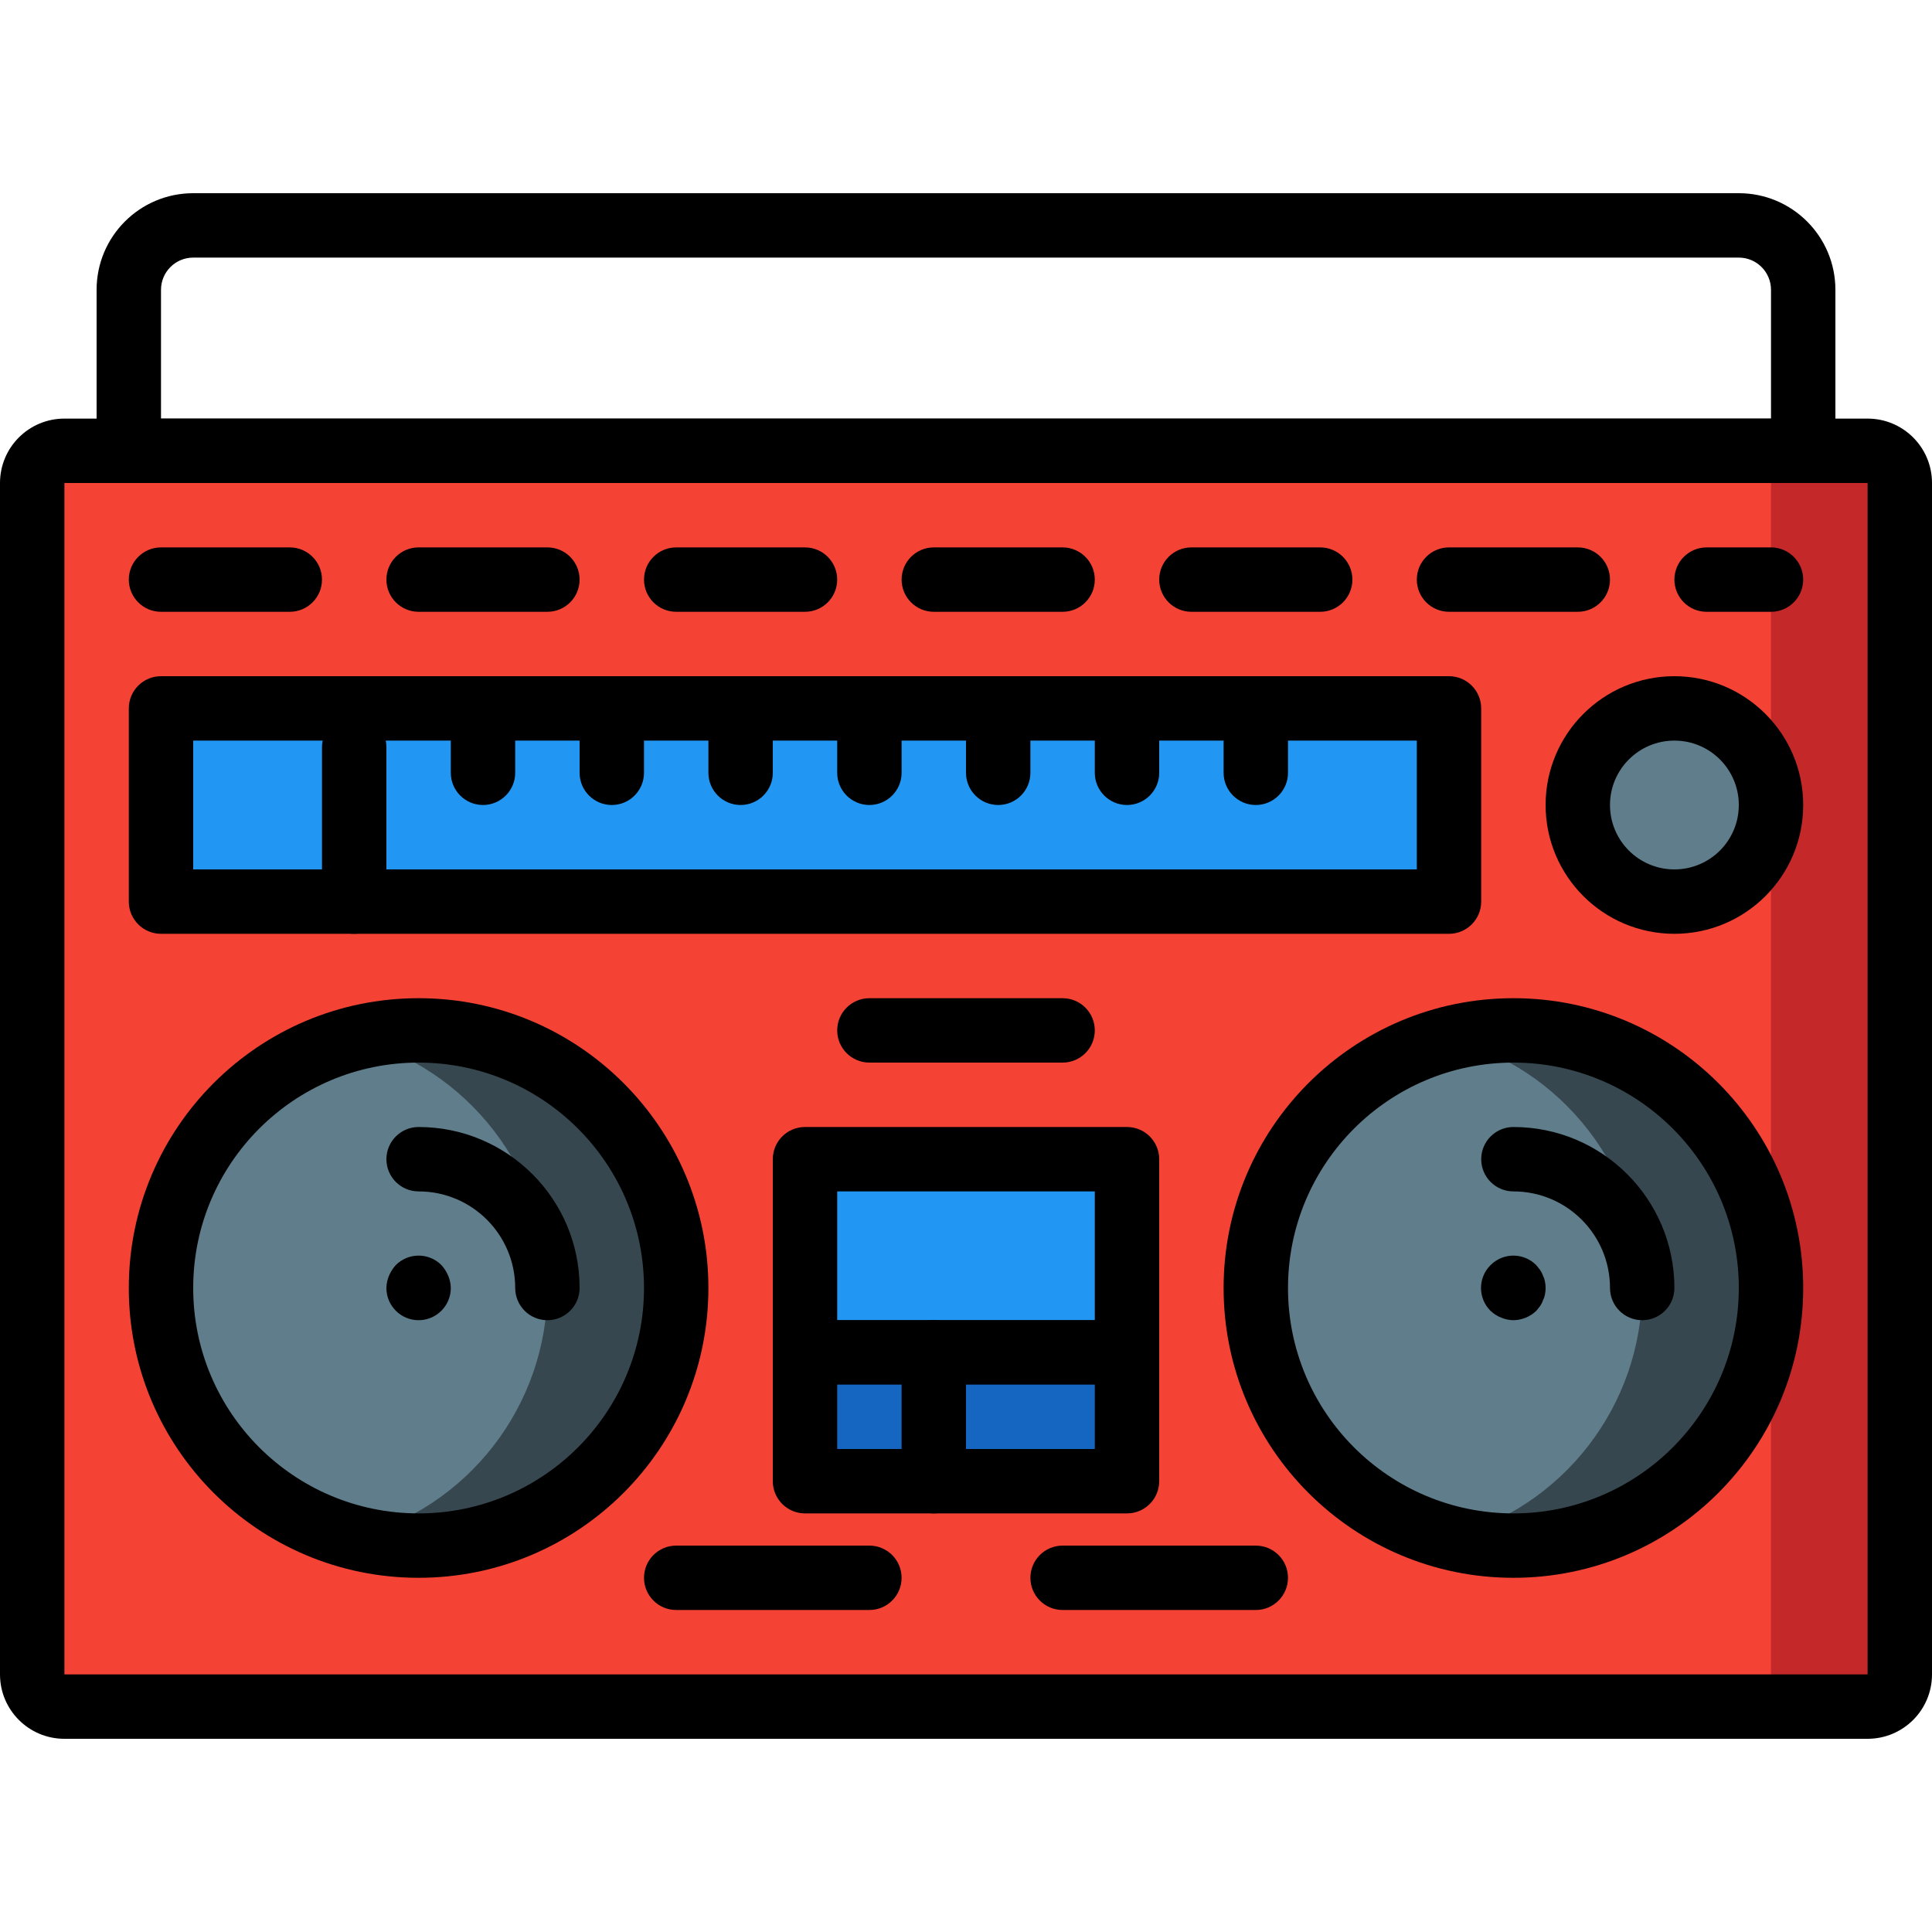 <?xml version="1.0" encoding="iso-8859-1"?>
<!-- Generator: Adobe Illustrator 19.0.0, SVG Export Plug-In . SVG Version: 6.00 Build 0)  -->
<svg version="1.1" id="Layer_1" xmlns="http://www.w3.org/2000/svg" xmlns:xlink="http://www.w3.org/1999/xlink" x="0px" y="0px"
	 viewBox="0 0 512 512" style="enable-background:new 0 0 512 512;" xml:space="preserve">
<path style="fill:#C52828;" d="M17.067,119.467h477.867c4.71,0,8.533,3.823,8.533,8.533v315.733c0,4.71-3.823,8.533-8.533,8.533
	H17.067c-4.71,0-8.533-3.823-8.533-8.533V128C8.533,123.29,12.356,119.467,17.067,119.467z"/>
<path style="fill:#F44335;" d="M17.067,119.467H460.8c4.71,0,8.533,3.823,8.533,8.533v315.733c0,4.71-3.823,8.533-8.533,8.533
	H17.067c-4.71,0-8.533-3.823-8.533-8.533V128C8.533,123.29,12.356,119.467,17.067,119.467z"/>
<path d="M494.933,460.8H17.067C7.637,460.8,0,453.163,0,443.733V128c0-9.429,7.637-17.067,17.067-17.067h477.867
	c9.429,0,17.067,7.637,17.067,17.067v315.733C512,453.163,504.363,460.8,494.933,460.8z M17.067,128v315.733h477.867V128H17.067z"/>
<g>
	<path style="fill:#37474F;" d="M179.2,341.333c0,37.7-30.566,68.267-68.267,68.267c-5.751-0.009-11.486-0.725-17.067-2.133
		c-36.523-9.353-58.556-46.541-49.203-83.063c6.187-24.158,25.045-43.017,49.203-49.203c5.581-1.408,11.315-2.125,17.067-2.133
		C148.634,273.067,179.2,303.633,179.2,341.333z"/>
	<path style="fill:#37474F;" d="M469.333,341.333c0,37.7-30.566,68.267-68.267,68.267c-5.751-0.009-11.486-0.725-17.067-2.133
		c-36.523-9.353-58.556-46.541-49.203-83.063c6.187-24.158,25.045-43.017,49.203-49.203c5.581-1.408,11.315-2.125,17.067-2.133
		C438.767,273.067,469.333,303.633,469.333,341.333z"/>
</g>
<g>
	<path style="fill:#607D8B;" d="M145.067,341.333c0.017,31.138-21.043,58.351-51.2,66.133
		c-36.523-9.353-58.556-46.541-49.203-83.063c6.187-24.158,25.045-43.017,49.203-49.203
		C124.023,282.982,145.084,310.195,145.067,341.333z"/>
	<path style="fill:#607D8B;" d="M435.2,341.333c0.017,31.138-21.043,58.351-51.2,66.133c-36.523-9.353-58.556-46.541-49.203-83.063
		c6.187-24.158,25.045-43.017,49.203-49.203C414.157,282.982,435.217,310.195,435.2,341.333z"/>
</g>
<path d="M110.933,418.133c-42.419,0-76.8-34.381-76.8-76.8s34.381-76.8,76.8-76.8s76.8,34.381,76.8,76.8
	S153.353,418.133,110.933,418.133z M110.933,281.6c-32.99,0-59.733,26.743-59.733,59.733s26.743,59.733,59.733,59.733
	s59.733-26.743,59.733-59.733S143.923,281.6,110.933,281.6z"/>
<path d="M145.067,349.867c-4.71,0-8.533-3.823-8.533-8.533c0-14.14-11.46-25.6-25.6-25.6c-4.71,0-8.533-3.823-8.533-8.533
	s3.823-8.533,8.533-8.533c23.561,0,42.667,19.106,42.667,42.667C153.6,346.044,149.777,349.867,145.067,349.867z"/>
<path d="M110.933,349.867c-4.71,0-8.533-3.823-8.533-8.533c0.017-1.118,0.247-2.219,0.683-3.243
	c0.435-1.033,1.041-1.988,1.792-2.816c3.319-3.345,8.721-3.371,12.066-0.051c0.017,0.017,0.034,0.034,0.051,0.051
	c0.751,0.828,1.357,1.783,1.792,2.816c0.435,1.024,0.666,2.125,0.683,3.243C119.467,346.044,115.644,349.867,110.933,349.867z"/>
<path d="M401.067,418.133c-42.419,0-76.8-34.381-76.8-76.8s34.381-76.8,76.8-76.8s76.8,34.381,76.8,76.8
	S443.486,418.133,401.067,418.133z M401.067,281.6c-32.99,0-59.733,26.743-59.733,59.733s26.743,59.733,59.733,59.733
	s59.733-26.743,59.733-59.733S434.057,281.6,401.067,281.6z"/>
<path d="M435.2,349.867c-4.71,0-8.533-3.823-8.533-8.533c0-14.14-11.46-25.6-25.6-25.6c-4.71,0-8.533-3.823-8.533-8.533
	s3.823-8.533,8.533-8.533c23.561,0,42.667,19.106,42.667,42.667C443.733,346.044,439.91,349.867,435.2,349.867z"/>
<path d="M401.067,349.867c-1.118-0.017-2.219-0.247-3.243-0.683c-1.05-0.41-2.005-1.015-2.816-1.792
	c-3.345-3.319-3.371-8.721-0.051-12.066c0.017-0.017,0.034-0.034,0.051-0.051c3.319-3.345,8.721-3.371,12.066-0.051
	c0.017,0.017,0.034,0.034,0.051,0.051l1.024,1.28c0.324,0.478,0.58,0.99,0.768,1.536c0.247,0.486,0.418,0.998,0.512,1.536
	c0.23,1.126,0.23,2.287,0,3.413c-0.094,0.538-0.265,1.05-0.512,1.536c-0.188,0.546-0.444,1.058-0.768,1.536l-1.024,1.28
	C405.487,348.954,403.328,349.833,401.067,349.867z"/>
<rect x="213.333" y="307.2" style="fill:#2296F3;" width="85.333" height="51.2"/>
<path d="M298.667,366.933h-85.333c-4.71,0-8.533-3.823-8.533-8.533v-51.2c0-4.71,3.823-8.533,8.533-8.533h85.333
	c4.71,0,8.533,3.823,8.533,8.533v51.2C307.2,363.11,303.377,366.933,298.667,366.933z M221.867,349.867h68.267v-34.133h-68.267
	V349.867z"/>
<rect x="213.333" y="358.4" style="fill:#1566C0;" width="85.333" height="34.133"/>
<path d="M298.667,401.067h-85.333c-4.71,0-8.533-3.823-8.533-8.533V358.4c0-4.71,3.823-8.533,8.533-8.533h85.333
	c4.71,0,8.533,3.823,8.533,8.533v34.133C307.2,397.244,303.377,401.067,298.667,401.067z M221.867,384h68.267v-17.067h-68.267V384z"
	/>
<path d="M247.467,401.067c-4.71,0-8.533-3.823-8.533-8.533V358.4c0-4.71,3.823-8.533,8.533-8.533S256,353.69,256,358.4v34.133
	C256,397.244,252.177,401.067,247.467,401.067z"/>
<rect x="42.667" y="187.733" style="fill:#2296F3;" width="341.333" height="51.2"/>
<path d="M384,247.467H42.667c-4.71,0-8.533-3.823-8.533-8.533v-51.2c0-4.71,3.823-8.533,8.533-8.533H384
	c4.71,0,8.533,3.823,8.533,8.533v51.2C392.533,243.644,388.71,247.467,384,247.467z M51.2,230.4h324.267v-34.133H51.2V230.4z"/>
<path d="M93.867,247.467c-4.71,0-8.533-3.823-8.533-8.533v-40.96c0-4.71,3.823-8.533,8.533-8.533c4.71,0,8.533,3.823,8.533,8.533
	v40.96C102.4,243.644,98.577,247.467,93.867,247.467z"/>
<circle style="fill:#607D8B;" cx="443.733" cy="213.333" r="25.6"/>
<path d="M443.733,247.467c-18.85,0-34.133-15.283-34.133-34.133s15.283-34.133,34.133-34.133s34.133,15.283,34.133,34.133
	S462.583,247.467,443.733,247.467z M443.733,196.267c-9.429,0-17.067,7.637-17.067,17.067s7.637,17.067,17.067,17.067
	c9.429,0,17.067-7.637,17.067-17.067S453.163,196.267,443.733,196.267z"/>
<path d="M76.8,162.133H42.667c-4.71,0-8.533-3.823-8.533-8.533s3.823-8.533,8.533-8.533H76.8c4.71,0,8.533,3.823,8.533,8.533
	S81.51,162.133,76.8,162.133z"/>
<path d="M145.067,162.133h-34.133c-4.71,0-8.533-3.823-8.533-8.533s3.823-8.533,8.533-8.533h34.133c4.71,0,8.533,3.823,8.533,8.533
	S149.777,162.133,145.067,162.133z"/>
<path d="M213.333,162.133H179.2c-4.71,0-8.533-3.823-8.533-8.533s3.823-8.533,8.533-8.533h34.133c4.71,0,8.533,3.823,8.533,8.533
	S218.044,162.133,213.333,162.133z"/>
<path d="M281.6,162.133h-34.133c-4.71,0-8.533-3.823-8.533-8.533s3.823-8.533,8.533-8.533H281.6c4.71,0,8.533,3.823,8.533,8.533
	S286.31,162.133,281.6,162.133z"/>
<path d="M349.867,162.133h-34.133c-4.71,0-8.533-3.823-8.533-8.533s3.823-8.533,8.533-8.533h34.133c4.71,0,8.533,3.823,8.533,8.533
	S354.577,162.133,349.867,162.133z"/>
<path d="M418.133,162.133H384c-4.71,0-8.533-3.823-8.533-8.533s3.823-8.533,8.533-8.533h34.133c4.71,0,8.533,3.823,8.533,8.533
	S422.844,162.133,418.133,162.133z"/>
<path d="M469.333,162.133h-17.067c-4.71,0-8.533-3.823-8.533-8.533s3.823-8.533,8.533-8.533h17.067c4.71,0,8.533,3.823,8.533,8.533
	S474.044,162.133,469.333,162.133z"/>
<path d="M477.867,128H34.133c-4.71,0-8.533-3.823-8.533-8.533V76.8c0-14.14,11.46-25.6,25.6-25.6h409.6
	c14.14,0,25.6,11.46,25.6,25.6v42.667C486.4,124.177,482.577,128,477.867,128z M42.667,110.933h426.667V76.8
	c0-4.71-3.823-8.533-8.533-8.533H51.2c-4.71,0-8.533,3.823-8.533,8.533V110.933z"/>
<path d="M128,213.333c-4.71,0-8.533-3.823-8.533-8.533v-17.067c0-4.71,3.823-8.533,8.533-8.533c4.71,0,8.533,3.823,8.533,8.533
	V204.8C136.533,209.51,132.71,213.333,128,213.333z"/>
<path d="M162.133,213.333c-4.71,0-8.533-3.823-8.533-8.533v-17.067c0-4.71,3.823-8.533,8.533-8.533s8.533,3.823,8.533,8.533V204.8
	C170.667,209.51,166.844,213.333,162.133,213.333z"/>
<path d="M196.267,213.333c-4.71,0-8.533-3.823-8.533-8.533v-17.067c0-4.71,3.823-8.533,8.533-8.533s8.533,3.823,8.533,8.533V204.8
	C204.8,209.51,200.977,213.333,196.267,213.333z"/>
<path d="M230.4,213.333c-4.71,0-8.533-3.823-8.533-8.533v-17.067c0-4.71,3.823-8.533,8.533-8.533s8.533,3.823,8.533,8.533V204.8
	C238.933,209.51,235.11,213.333,230.4,213.333z"/>
<path d="M264.533,213.333c-4.71,0-8.533-3.823-8.533-8.533v-17.067c0-4.71,3.823-8.533,8.533-8.533c4.71,0,8.533,3.823,8.533,8.533
	V204.8C273.067,209.51,269.244,213.333,264.533,213.333z"/>
<path d="M298.667,213.333c-4.71,0-8.533-3.823-8.533-8.533v-17.067c0-4.71,3.823-8.533,8.533-8.533s8.533,3.823,8.533,8.533V204.8
	C307.2,209.51,303.377,213.333,298.667,213.333z"/>
<path d="M332.8,213.333c-4.71,0-8.533-3.823-8.533-8.533v-17.067c0-4.71,3.823-8.533,8.533-8.533s8.533,3.823,8.533,8.533V204.8
	C341.333,209.51,337.51,213.333,332.8,213.333z"/>
<path d="M230.4,426.667h-51.2c-4.71,0-8.533-3.823-8.533-8.533s3.823-8.533,8.533-8.533h51.2c4.71,0,8.533,3.823,8.533,8.533
	S235.11,426.667,230.4,426.667z"/>
<path d="M332.8,426.667h-51.2c-4.71,0-8.533-3.823-8.533-8.533s3.823-8.533,8.533-8.533h51.2c4.71,0,8.533,3.823,8.533,8.533
	S337.51,426.667,332.8,426.667z"/>
<path d="M281.6,281.6h-51.2c-4.71,0-8.533-3.823-8.533-8.533s3.823-8.533,8.533-8.533h51.2c4.71,0,8.533,3.823,8.533,8.533
	C290.133,277.777,286.31,281.6,281.6,281.6z"/>
<g>
</g>
<g>
</g>
<g>
</g>
<g>
</g>
<g>
</g>
<g>
</g>
<g>
</g>
<g>
</g>
<g>
</g>
<g>
</g>
<g>
</g>
<g>
</g>
<g>
</g>
<g>
</g>
<g>
</g>
</svg>
